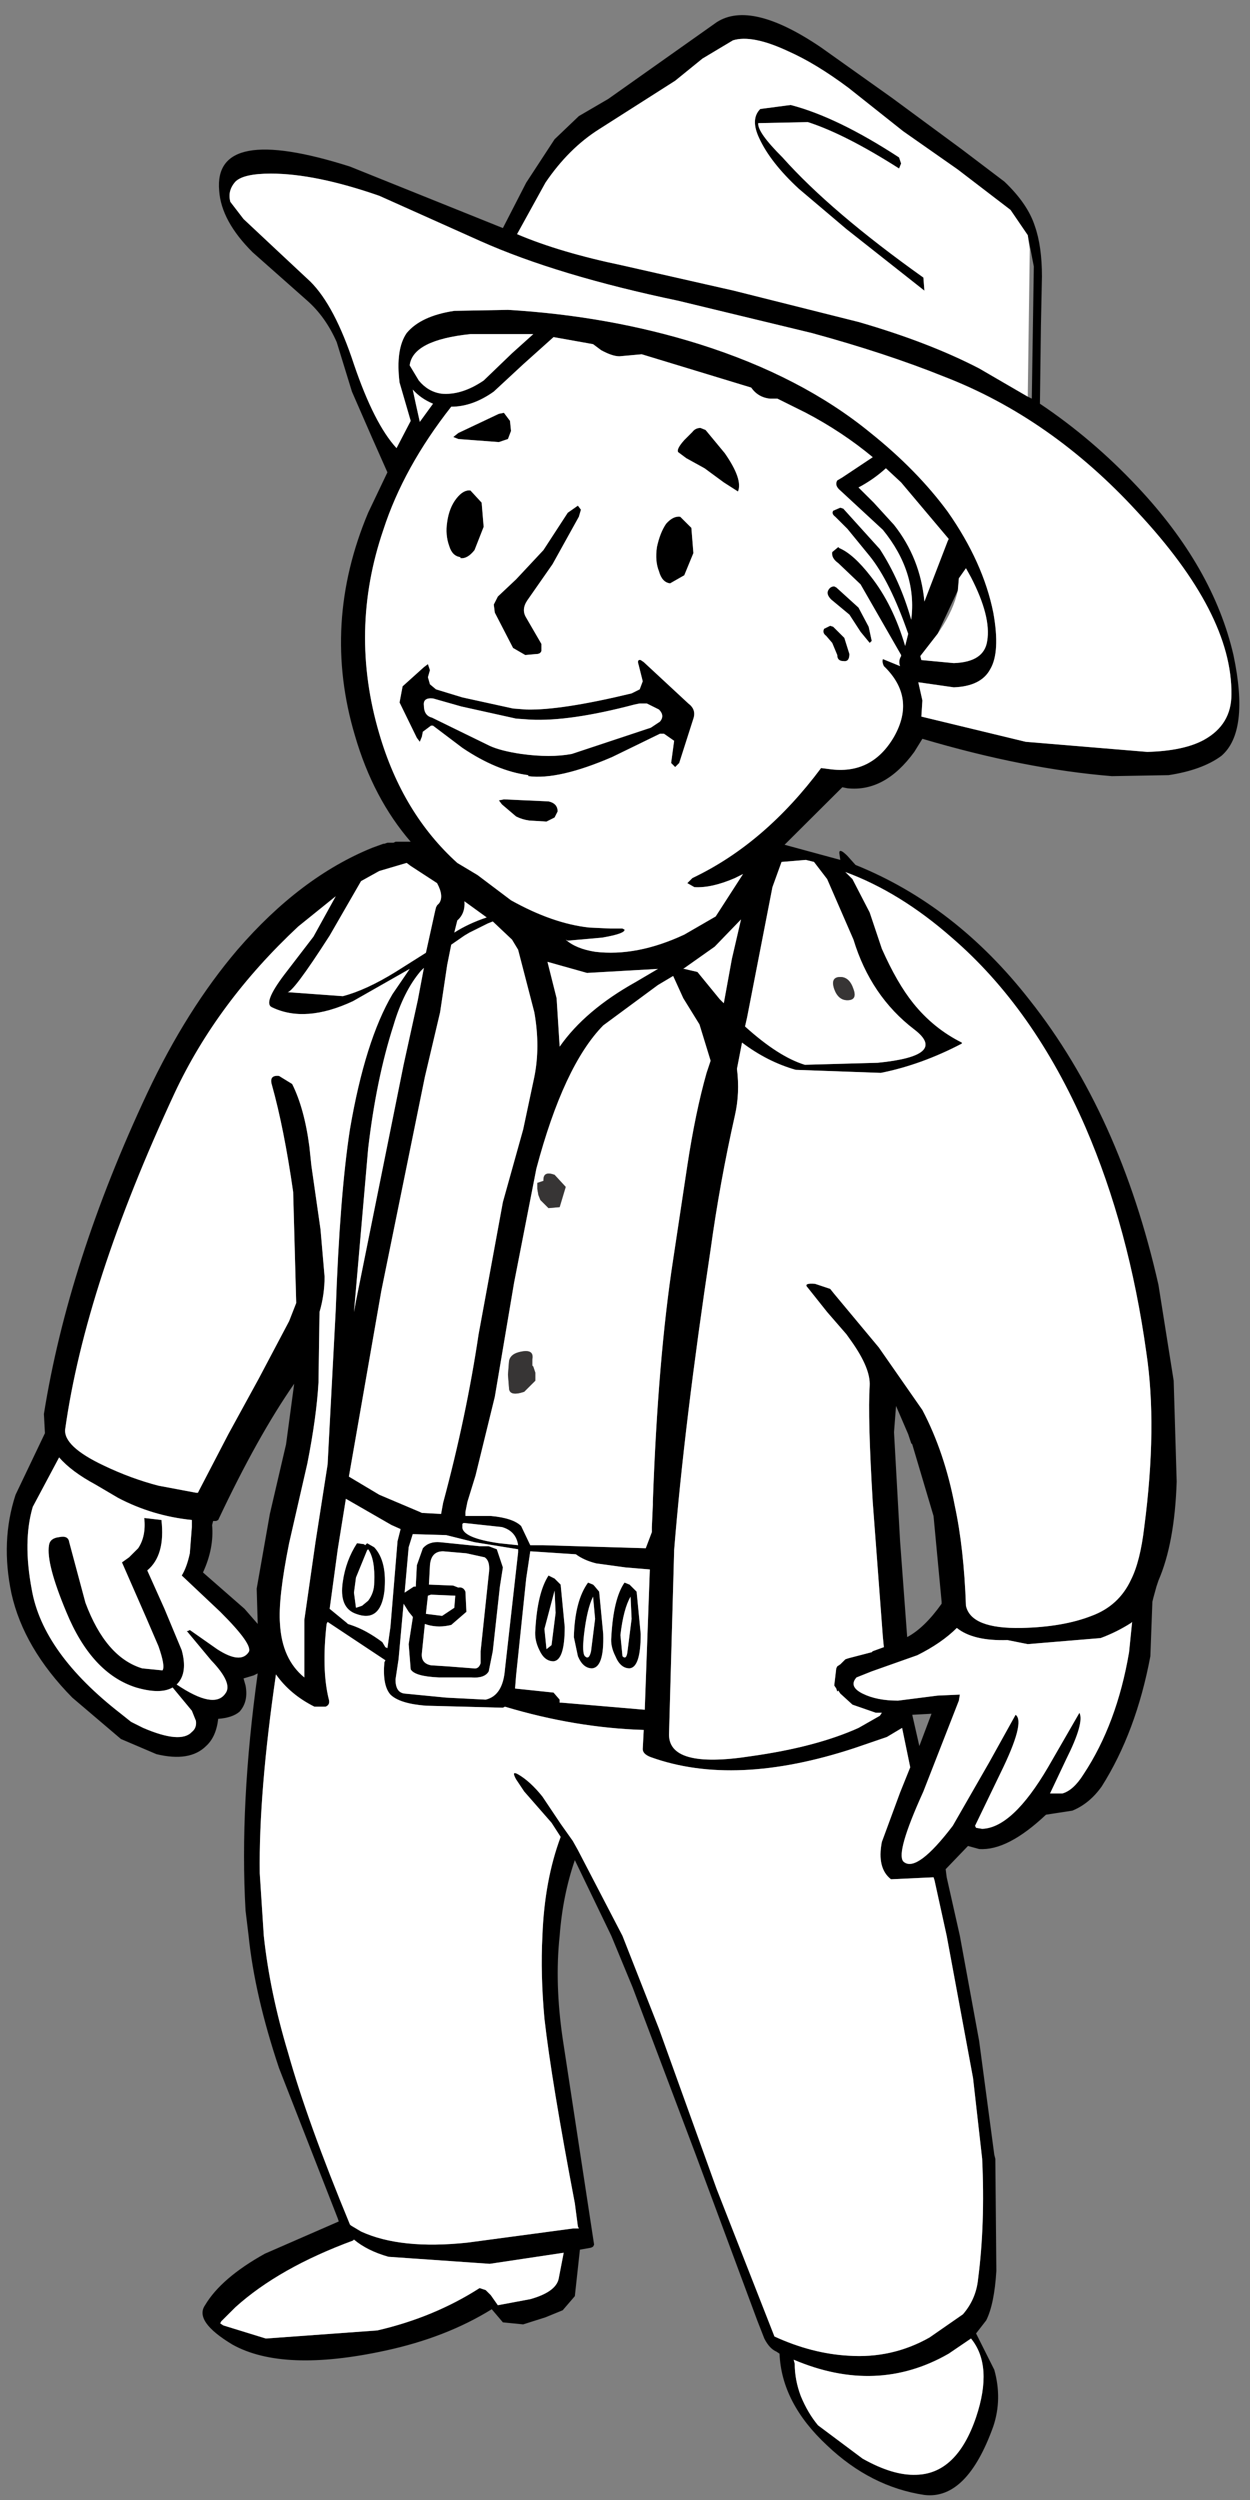 <?xml version="1.0" encoding="UTF-8"?>
<svg xmlns="http://www.w3.org/2000/svg" xmlns:xlink="http://www.w3.org/1999/xlink" width="128pt" height="256pt" viewBox="0 0 128 256" version="1.1">
<rect x="0" y="0" width="128" height="256" fill="#808080" stroke="none"/>
<g id="surface1">
<path style=" stroke:none;fill-rule:nonzero;fill:rgb(0%,0%,0%);fill-opacity:1;" d="M 73.391 2.273 C 75.742 0.758 79.305 1.621 84.078 4.859 L 91.34 10.023 L 98.496 15.297 L 102.855 18.602 C 104.445 20.117 105.484 21.637 105.969 23.152 C 106.453 24.527 106.695 26.25 106.695 28.316 L 106.59 33.383 L 106.488 41.34 C 110.082 43.75 113.402 46.578 116.445 49.816 C 121.637 55.328 124.922 61.082 126.305 67.074 C 127.41 72.312 126.996 75.758 125.059 77.41 C 123.746 78.375 121.945 79.027 119.664 79.375 L 113.852 79.477 C 107.906 78.996 101.438 77.719 94.453 75.652 L 93.621 76.996 C 91.617 79.754 89.332 80.992 86.773 80.719 L 86.254 80.613 L 80.34 86.504 L 86.047 88.055 L 85.945 87.332 C 85.945 86.988 86.219 87.09 86.773 87.641 L 87.605 88.57 C 94.453 91.328 100.398 95.945 105.449 102.422 C 111.605 110.207 115.996 119.922 118.625 131.566 L 120.184 141.383 L 120.492 151.719 C 120.355 155.922 119.734 159.297 118.625 161.848 L 118.418 162.469 L 118.105 163.605 L 118.004 164.02 L 117.797 169.598 C 116.828 174.766 115.168 179.211 112.816 182.93 C 111.984 184.102 110.984 184.93 109.809 185.41 L 107.109 185.824 C 104.48 188.305 102.199 189.477 100.262 189.34 L 99.121 189.027 L 96.836 191.406 L 96.941 192.234 L 98.289 198.227 L 100.262 208.977 L 101.816 220.652 L 101.922 221.066 L 102.027 232.539 C 101.887 234.812 101.543 236.5 100.988 237.605 L 99.949 238.945 L 101.816 242.668 C 102.371 244.664 102.336 246.594 101.715 248.457 C 99.914 253.484 97.562 255.828 94.66 255.484 C 90.992 254.934 87.672 253.242 84.699 250.418 C 81.586 247.523 79.961 244.391 79.824 241.016 L 79.512 240.809 C 79.027 240.602 78.613 240.152 78.266 239.465 L 77.539 237.605 L 71.211 220.551 L 64.777 203.496 L 62.598 198.227 L 58.863 190.477 C 58.035 192.887 57.516 195.473 57.309 198.227 C 56.961 201.465 57.066 204.98 57.621 208.77 L 60.836 229.852 L 60.73 230.059 L 60.523 230.164 L 59.383 230.367 L 58.863 235.125 L 57.621 236.57 L 55.855 237.293 L 53.574 238.016 L 51.496 237.809 L 50.355 236.465 C 47.242 238.395 43.613 239.809 39.461 240.703 C 32.477 242.219 27.254 242.012 23.797 240.082 C 21.168 238.5 20.234 237.156 20.996 236.055 C 22.102 234.191 24.141 232.438 27.117 230.781 L 34.691 227.477 L 34.586 227.164 L 28.57 211.766 C 26.91 206.805 25.871 202.293 25.457 198.227 L 25.145 195.645 C 24.73 188.41 25.145 180.312 26.391 171.355 L 25.973 171.562 L 24.938 171.871 L 25.145 172.598 C 25.352 173.699 25.145 174.594 24.523 175.281 C 24.039 175.695 23.312 175.938 22.344 176.008 C 22.203 177.246 21.789 178.176 21.098 178.797 C 19.992 179.898 18.297 180.176 16.016 179.625 L 12.383 178.074 L 7.402 173.836 C 4.082 170.461 2.008 166.91 1.176 163.191 C 0.418 159.609 0.555 156.23 1.594 153.062 L 4.602 146.758 L 4.496 144.793 C 6.156 134.391 9.684 123.434 15.082 111.93 C 17.777 106.211 20.855 101.316 24.316 97.254 C 28.602 92.293 33.203 88.812 38.113 86.816 L 39.254 86.402 L 39.359 86.402 L 39.672 86.297 L 40.293 86.297 L 40.5 86.195 L 42.055 86.195 C 39.496 83.23 37.594 79.613 36.352 75.344 C 34.066 67.695 34.516 60.082 37.699 52.504 L 39.672 48.367 L 38.113 44.855 L 36.039 40.102 L 34.48 35.035 C 33.723 33.312 32.719 31.902 31.473 30.797 L 25.871 25.836 C 23.727 23.703 22.586 21.602 22.445 19.535 C 22.031 14.918 26.492 14.09 35.832 17.055 L 51.496 23.355 L 53.883 18.707 L 56.789 14.262 L 59.277 11.887 L 62.289 10.129 L 73.391 2.273 M 105.242 24.082 L 103.477 21.496 L 98.082 17.363 L 92.48 13.438 L 86.879 8.992 C 84.664 7.34 82.625 6.098 80.758 5.27 C 78.266 4.098 76.363 3.719 75.051 4.133 L 71.938 5.996 L 69.137 8.27 L 61.355 13.23 C 59.277 14.539 57.445 16.363 55.855 18.707 L 52.949 23.977 C 55.855 25.219 59.453 26.285 63.742 27.18 L 75.152 29.766 L 87.914 32.969 C 92.688 34.348 96.805 35.93 100.262 37.723 L 105.242 40.617 L 105.656 40.824 L 105.762 33.898 L 105.863 27.285 L 105.242 24.082 M 96.008 64.906 L 94.242 67.18 L 94.348 67.59 L 97.668 67.902 C 99.742 67.832 100.883 67.074 101.09 65.629 C 101.367 63.973 100.816 61.805 99.43 59.117 L 98.914 58.188 L 98.188 59.219 L 98.082 60.461 L 96.629 63.562 L 96.008 64.906 M 88.953 64.18 L 89.266 65.629 L 89.055 65.836 L 88.121 64.699 L 86.98 62.941 L 85.113 61.391 C 84.77 61.047 84.664 60.734 84.801 60.461 C 84.941 60.184 85.148 60.047 85.426 60.047 L 85.633 60.148 L 87.914 62.219 L 88.953 64.18 M 90.715 47.953 C 89.887 48.711 88.953 49.367 87.914 49.918 L 89.473 51.469 L 91.547 53.742 C 93.344 56.016 94.383 58.633 94.66 61.598 L 97.047 55.395 L 97.148 55.188 L 92.273 49.402 L 90.715 47.953 M 71.73 43.82 L 72.25 44.027 L 74.219 46.406 C 75.465 48.195 75.914 49.504 75.57 50.332 L 74.117 49.402 L 72.145 47.953 L 70.277 46.922 L 69.445 46.301 C 69.309 46.094 69.516 45.68 70.07 45.062 L 70.898 44.234 C 71.105 43.957 71.383 43.82 71.73 43.82 M 46.52 31.832 L 52.016 31.73 C 58.934 32.141 65.469 33.312 71.625 35.242 C 78.613 37.449 84.457 40.48 89.16 44.336 C 92.344 46.887 94.969 49.574 97.047 52.398 C 99.465 55.844 101.023 59.289 101.715 62.734 C 102.199 65.422 102.094 67.352 101.402 68.523 C 100.781 69.691 99.535 70.312 97.668 70.383 L 94.035 69.863 L 94.453 71.727 L 94.348 73.379 L 105.035 75.961 L 117.484 76.996 C 119.977 76.926 121.91 76.516 123.293 75.758 C 125.164 74.723 126.098 73.172 126.098 71.105 C 126.164 65.594 122.949 59.359 116.445 52.398 C 110.566 45.992 103.961 41.375 96.629 38.551 C 92.688 36.965 88.191 35.484 83.141 34.105 L 69.445 30.797 C 61.215 29.074 54.473 27.043 49.215 24.699 L 38.84 20.051 C 34.48 18.535 30.781 17.777 27.738 17.777 C 25.871 17.777 24.66 18.051 24.105 18.602 C 23.555 19.223 23.379 19.914 23.59 20.672 L 24.938 22.426 L 28.359 25.633 L 31.785 28.836 C 33.445 30.488 34.934 33.312 36.246 37.309 C 37.629 41.375 39.082 44.234 40.605 45.887 L 42.055 43.098 L 40.914 39.172 C 40.637 36.895 40.879 35.207 41.641 34.105 C 42.609 32.934 44.234 32.176 46.52 31.832 M 50.562 40.102 C 49.113 41.133 47.66 41.648 46.207 41.648 C 42.957 45.785 40.637 49.988 39.254 54.258 C 36.902 61.148 36.766 68.109 38.84 75.137 C 40.43 80.578 43.094 84.988 46.828 88.363 L 48.902 89.605 L 52.328 92.188 C 55.164 93.773 57.828 94.703 60.316 94.98 L 62.496 95.082 L 63.742 95.082 L 63.949 95.188 C 64.016 95.461 63.258 95.738 61.664 96.012 L 58.137 96.324 L 57.93 96.219 C 58.621 96.84 59.625 97.254 60.938 97.461 C 63.773 97.805 66.82 97.219 70.07 95.703 L 73.285 93.844 L 76.086 89.5 L 75.258 89.914 C 73.668 90.605 72.281 90.914 71.105 90.844 L 70.379 90.434 L 70.898 89.914 L 71.105 89.812 C 75.949 87.469 80.273 83.75 84.078 78.648 L 84.906 78.754 C 87.812 79.168 90.023 78.062 91.547 75.445 C 93.066 72.758 92.723 70.348 90.508 68.211 C 90.371 67.938 90.336 67.695 90.406 67.488 L 92.168 68.211 C 92.031 67.867 92.066 67.523 92.273 67.18 L 92.273 67.074 L 88.121 59.84 L 85.84 57.668 C 85.355 57.324 85.148 56.945 85.219 56.531 L 85.84 56.016 L 85.945 56.121 C 86.914 56.531 87.984 57.496 89.16 59.012 C 90.684 60.941 91.859 63.32 92.688 66.145 L 93 64.906 C 91.754 61.32 90.441 58.668 89.055 56.945 L 86.773 54.156 L 85.527 52.914 C 85.254 52.707 85.184 52.504 85.32 52.297 L 86.047 51.984 L 86.359 52.09 L 90.094 56.223 C 91.477 58.359 92.551 60.77 93.309 63.457 C 93.727 60.219 92.758 57.152 90.406 54.258 L 86.047 50.227 C 85.633 49.883 85.527 49.539 85.734 49.195 L 86.254 48.887 L 89.367 46.816 C 87.293 45.094 85.012 43.578 82.52 42.27 L 79.613 40.824 L 78.887 40.824 C 78.059 40.754 77.402 40.375 76.918 39.688 L 65.711 36.277 L 63.43 36.484 C 62.945 36.484 62.324 36.277 61.562 35.863 L 60.73 35.242 L 56.684 34.52 L 53.574 37.309 L 50.562 40.102 M 51.602 42.27 L 52.223 43.098 L 52.328 44.129 L 52.016 44.957 L 51.082 45.27 L 46.934 44.957 L 46.414 44.75 L 46.934 44.336 L 51.082 42.375 L 51.602 42.27 M 52.43 36.172 L 54.609 34.211 L 48.176 34.211 C 44.234 34.621 42.16 35.691 41.953 37.414 L 42.887 38.965 C 43.508 39.723 44.27 40.168 45.168 40.309 C 46.551 40.445 48.004 39.996 49.527 38.965 L 52.43 36.172 M 77.746 14.16 C 77.125 12.852 77.16 11.852 77.852 11.16 L 80.965 10.75 C 84.145 11.574 87.848 13.367 92.066 16.121 L 92.273 16.742 L 92.066 17.258 C 88.398 14.918 85.285 13.332 82.727 12.504 L 77.645 12.609 C 77.574 13.23 78.406 14.398 80.133 16.121 C 83.453 19.844 88.262 23.941 94.555 28.422 L 94.66 29.766 L 86.672 23.461 L 81.793 19.328 C 79.855 17.535 78.508 15.812 77.746 14.16 M 83.352 88.262 L 82.52 88.055 L 80.031 88.262 L 79.098 90.844 L 76.504 104.176 L 76.293 105.109 C 78.578 107.176 80.617 108.484 82.418 109.035 L 89.887 108.828 C 94.727 108.348 95.973 107.211 93.621 105.418 C 90.648 103.145 88.57 100.078 87.395 96.219 L 84.699 90.02 L 83.352 88.262 M 50.461 94.359 L 49.941 94.566 L 48.281 95.395 L 48.074 95.496 L 47.555 95.805 L 46.207 96.738 L 45.793 98.805 L 45.066 103.66 L 43.508 110.273 L 39.047 132.188 L 35.727 151.203 L 38.84 153.062 L 42.988 154.82 L 43.199 154.922 L 45.168 155.027 L 45.375 153.891 C 46.969 147.965 48.176 142.211 49.008 136.629 L 51.496 123.09 L 53.574 115.648 L 54.715 110.273 C 55.129 108.207 55.129 106.004 54.715 103.66 L 53.055 97.254 L 52.43 96.219 L 50.461 94.359 M 47.555 92.293 C 47.625 93.117 47.383 93.773 46.828 94.258 L 46.52 95.496 C 47.484 94.875 48.594 94.359 49.836 93.945 L 47.555 92.293 M 44.961 92.5 C 45.309 92.016 45.238 91.328 44.754 90.434 L 42.055 88.676 L 41.641 88.363 L 38.84 89.191 L 36.973 90.227 L 33.758 95.805 C 31.195 99.801 29.746 101.73 29.398 101.594 L 35.105 102.008 C 36.695 101.594 38.492 100.766 40.5 99.527 L 43.613 97.562 L 44.547 93.324 L 44.648 92.914 L 44.754 92.707 L 44.961 92.5 M 51.395 82.371 L 51.082 81.957 L 51.602 81.855 L 56.168 82.062 C 56.789 82.199 57.102 82.543 57.102 83.094 L 56.789 83.715 L 55.961 84.129 L 54.195 84.023 C 53.711 83.957 53.262 83.816 52.848 83.609 L 51.395 82.371 M 65.504 72.035 L 64.984 72.141 C 60.559 73.309 56.996 73.828 54.301 73.688 L 52.848 73.586 L 47.242 72.344 L 44.34 71.52 C 43.648 71.449 43.336 71.691 43.406 72.242 C 43.406 72.93 43.684 73.344 44.234 73.484 L 50.148 76.375 C 50.91 76.723 51.98 76.996 53.367 77.203 C 55.371 77.48 57.102 77.48 58.555 77.203 L 66.645 74.516 L 67.578 73.895 C 67.926 73.484 67.891 73.07 67.477 72.656 L 66.23 72.035 L 65.504 72.035 M 46 55.914 C 45.723 55.156 45.652 54.328 45.793 53.434 C 45.93 52.469 46.242 51.676 46.727 51.055 C 47.211 50.434 47.695 50.16 48.176 50.227 L 49.32 51.469 L 49.527 53.949 L 48.594 56.328 C 48.109 56.945 47.625 57.223 47.141 57.152 L 47.141 57.051 C 46.586 56.98 46.207 56.602 46 55.914 M 58.137 52.504 L 59.176 51.777 L 59.488 52.191 L 59.277 52.914 L 56.582 57.773 L 53.988 61.492 C 53.574 62.113 53.539 62.699 53.883 63.25 L 55.441 65.938 L 55.441 66.66 C 55.371 66.867 55.199 66.973 54.922 66.973 L 53.781 67.074 L 52.535 66.352 L 50.668 62.734 L 50.562 61.906 L 50.98 61.082 L 52.848 59.324 L 55.648 56.328 L 58.137 52.504 M 85.734 67.074 L 85.219 65.836 L 84.594 65.109 C 84.316 64.906 84.25 64.664 84.387 64.387 L 85.012 64.078 L 85.32 64.18 L 86.461 65.316 L 86.98 66.973 C 86.98 67.523 86.773 67.766 86.359 67.695 C 85.945 67.695 85.734 67.488 85.734 67.074 M 65.609 67.59 L 65.918 67.797 L 70.484 72.035 C 71.039 72.449 71.211 72.965 71.004 73.586 L 69.551 78.133 L 69.137 78.547 L 68.723 78.133 L 69.031 75.859 L 67.996 75.137 L 67.578 75.137 L 62.703 77.512 C 59.039 79.098 56.168 79.754 54.09 79.477 L 54.09 79.375 C 51.949 79.098 49.699 78.168 47.348 76.582 L 44.34 74.309 L 44.133 74.309 L 43.301 74.93 L 43.199 75.445 L 42.988 75.961 L 42.68 75.551 L 40.914 71.934 L 41.227 70.277 L 43.406 68.316 L 43.82 68.004 L 44.027 68.625 L 43.82 69.348 L 44.027 70.07 L 44.648 70.59 L 47.348 71.414 L 52.535 72.551 L 53.883 72.656 C 56.234 72.723 59.832 72.172 64.676 71.004 L 65.504 70.59 L 65.816 69.762 L 65.402 68.109 C 65.262 67.695 65.332 67.523 65.609 67.59 M 69.656 52.914 L 70.797 54.051 L 71.004 56.637 L 70.07 58.91 L 68.617 59.738 C 68.062 59.668 67.684 59.254 67.477 58.496 C 67.199 57.809 67.129 56.98 67.27 56.016 C 67.477 55.051 67.785 54.258 68.203 53.641 C 68.688 53.086 69.172 52.848 69.656 52.914 M 87.293 90.02 L 89.055 93.43 L 90.301 97.148 C 91.34 99.492 92.41 101.352 93.52 102.73 C 94.902 104.453 96.562 105.797 98.496 106.762 L 98.496 106.863 C 95.73 108.312 92.965 109.312 90.199 109.863 L 81.48 109.551 C 79.547 109 77.711 108.07 75.984 106.762 L 75.465 109.449 C 75.672 111.102 75.602 112.688 75.258 114.203 C 74.219 118.82 73.391 123.402 72.766 127.949 C 70.969 139.867 69.723 150.133 69.031 158.746 L 69.031 158.852 L 68.512 177.453 C 68.375 179.934 71.176 180.727 76.918 179.832 C 81.344 179.211 85.012 178.246 87.914 176.938 L 90.094 175.695 L 90.301 175.387 L 89.68 175.387 L 87.293 174.559 L 86.047 173.422 L 85.84 173.113 L 85.734 173.215 L 85.633 172.906 L 85.426 172.598 L 85.633 170.84 L 85.734 170.633 L 86.047 170.426 L 86.566 169.91 L 86.879 169.805 L 89.266 169.184 L 89.367 169.082 L 90.508 168.668 L 90.406 167.637 L 89.367 153.785 C 89.023 148 88.918 144.035 89.055 141.902 C 89.125 140.73 88.504 139.215 87.188 137.352 L 86.672 136.629 L 84.699 134.355 L 82.727 131.875 C 82.383 131.531 82.625 131.395 83.453 131.461 L 85.012 131.98 L 85.426 132.496 L 89.988 137.973 L 94.453 144.383 C 95.973 147.273 97.078 150.547 97.773 154.199 C 98.395 157.094 98.773 160.504 98.914 164.43 C 99.258 166.016 101.16 166.773 104.621 166.703 C 107.457 166.637 109.84 166.223 111.777 165.465 C 113.645 164.777 114.996 163.535 115.824 161.742 C 116.445 160.504 116.898 158.711 117.172 156.371 C 118.074 149.48 118.141 143.52 117.383 138.488 C 116.203 130.016 114.129 122.332 111.156 115.441 C 107.629 107.312 103.062 100.836 97.461 96.012 C 93.934 92.914 90.301 90.672 86.566 89.297 L 87.293 90.02 M 60.109 99.629 L 56.062 98.492 L 56.996 102.215 L 57.309 107.176 C 59.039 104.695 61.633 102.488 65.09 100.559 L 67.371 99.215 L 60.109 99.629 M 69.965 99.215 L 70.07 99.215 L 71.418 99.527 L 73.699 102.316 L 74.117 102.73 L 74.945 98.184 L 75.879 94.152 L 73.184 96.941 L 69.965 99.215 M 68.93 99.941 L 67.371 100.871 L 61.77 105.004 C 59.07 107.762 56.789 112.652 54.922 119.68 L 52.641 131.359 L 50.668 143.039 L 48.695 151.098 L 47.867 153.785 L 47.762 154.305 L 47.66 154.82 L 47.66 155.234 L 50.254 155.234 C 51.773 155.371 52.812 155.715 53.367 156.266 L 54.301 158.23 L 55.648 158.23 L 66.125 158.539 L 66.75 156.887 L 66.75 156.371 L 66.852 154.098 L 66.852 153.785 C 67.199 144.004 67.891 135.734 68.93 128.98 L 70.379 119.371 C 70.934 115.719 71.59 112.551 72.352 109.863 L 72.766 108.621 L 71.625 104.902 L 69.965 102.215 L 68.93 99.941 M 115.93 166.086 L 115.824 166.188 C 114.855 166.809 113.82 167.324 112.711 167.738 L 105.242 168.359 L 103.168 167.945 C 100.816 168.016 99.086 167.602 97.98 166.703 C 96.941 167.738 95.594 168.668 93.934 169.496 L 89.266 171.148 L 87.707 171.77 C 87.152 172.391 87.363 172.941 88.328 173.422 C 89.297 173.906 90.508 174.145 91.961 174.145 L 96.008 173.629 L 98.289 173.527 L 98.188 174.145 L 94.555 183.449 L 94.141 184.379 C 92.48 188.168 91.961 190.27 92.582 190.684 C 93.484 191.371 95.145 190.133 97.562 186.961 L 101.301 180.449 L 103.996 175.594 C 104.688 176.074 104.168 178.074 102.441 181.586 L 99.848 186.961 L 99.949 187.168 L 100.574 187.273 C 102.648 187.203 104.895 185.102 107.316 180.969 L 110.535 175.387 C 110.879 176.074 110.43 177.66 109.184 180.141 L 107.523 183.656 L 108.77 183.656 C 109.531 183.449 110.258 182.793 110.949 181.691 C 113.23 178.246 114.785 174.078 115.617 169.184 L 115.93 166.086 M 95.387 175.488 L 93.414 175.594 L 94.141 178.797 L 95.387 175.488 M 95.594 155.234 L 93.414 147.895 L 93.309 147.793 L 93 146.863 L 91.754 143.969 L 91.547 146.656 L 92.168 157.816 L 92.895 167.637 C 94.07 167.016 95.246 165.879 96.422 164.223 L 96.422 164.02 L 95.594 155.234 M 35.418 153.477 L 34.586 158.645 L 33.758 164.742 L 35.52 166.188 L 35.625 166.293 L 35.934 166.395 C 36.973 166.738 38.043 167.324 39.152 168.152 L 39.461 168.668 L 39.672 168.773 L 39.98 166.602 L 40.707 157.816 L 41.02 156.578 L 40.086 156.164 L 35.418 153.477 M 37.285 158.125 L 37.387 158.23 L 37.594 158.023 L 38.32 158.438 C 39.219 159.402 39.566 160.918 39.359 162.984 C 39.082 165.121 38.113 165.879 36.453 165.258 C 35.277 164.844 34.828 163.742 35.105 161.949 C 35.312 160.504 35.797 159.195 36.559 158.023 L 37.285 158.125 M 37.699 158.645 L 37.594 158.746 L 36.453 161.539 L 36.246 163.086 L 36.453 164.637 L 37.074 164.43 L 37.699 163.914 C 38.113 163.363 38.32 162.742 38.32 162.055 C 38.391 160.469 38.184 159.332 37.699 158.645 M 43.406 99.113 L 43.094 99.422 C 41.918 100.801 40.984 102.66 40.293 105.004 C 39.117 108.656 38.254 112.859 37.699 117.613 L 36.246 134.355 L 36.453 133.219 L 41.328 109.035 L 42.781 102.422 L 43.406 99.113 M 34.379 91.777 L 30.539 94.875 C 25.008 100.043 20.785 105.727 17.883 111.93 C 11.797 125.02 8.059 136.492 6.676 146.344 C 6.539 147.516 7.852 148.758 10.617 150.066 C 12.488 150.961 14.355 151.648 16.223 152.133 L 20.062 152.855 L 20.27 152.855 L 20.371 152.648 L 23.379 146.863 L 26.492 141.176 L 29.605 135.285 L 30.332 133.426 L 30.227 129.602 L 30.02 122.059 C 29.398 117.715 28.672 114.066 27.844 111.102 C 27.633 110.414 27.875 110.102 28.57 110.172 L 29.918 111 C 30.746 112.652 31.336 114.789 31.68 117.406 L 31.887 119.371 L 32.82 125.883 L 33.238 130.738 C 33.238 131.98 33.062 133.184 32.719 134.355 L 32.613 141.59 C 32.477 143.934 32.098 146.688 31.473 149.859 L 29.605 158.023 C 28.844 161.812 28.535 164.57 28.672 166.293 C 28.809 168.703 29.641 170.527 31.164 171.77 L 31.164 165.879 L 32.305 157.922 L 33.547 149.961 L 34.379 134.148 C 34.656 126.293 35.141 120.129 35.832 115.648 C 36.867 109.586 38.32 104.969 40.188 101.801 L 41.953 99.215 L 36.141 102.523 C 32.891 104.039 30.125 104.246 27.844 103.145 C 27.219 102.867 27.633 101.766 29.086 99.836 L 32.098 95.91 L 34.379 91.777 M 42.574 41.34 L 42.988 43.199 L 44.34 41.34 C 43.508 40.996 42.816 40.512 42.266 39.895 L 42.574 41.34 M 81.273 241.633 L 81.379 242.047 C 81.379 243.148 81.586 244.254 82 245.355 C 82.484 246.527 83.074 247.523 83.766 248.352 L 88.328 251.762 C 90.406 252.934 92.238 253.484 93.828 253.418 C 96.598 253.348 98.637 251.383 99.949 247.523 C 101.125 244.012 100.953 241.324 99.43 239.465 L 97.148 241.016 C 92.238 243.84 86.945 244.047 81.273 241.633 M 57.203 233.367 L 57.723 230.68 L 50.148 231.816 L 39.773 231.094 C 38.32 230.68 37.145 230.094 36.246 229.336 L 36.141 229.438 C 31.094 231.301 27.082 233.574 24.105 236.262 L 22.656 237.707 L 22.551 237.914 L 22.863 238.121 L 27.219 239.465 L 38.633 238.637 C 42.504 237.742 46 236.293 49.113 234.297 L 49.734 234.504 L 50.254 235.02 L 50.98 236.055 L 54.301 235.434 C 56.027 234.949 56.996 234.262 57.203 233.367 M 63.742 169.598 C 64.016 169.875 64.191 169.703 64.258 169.082 L 64.676 165.773 L 64.57 163.5 C 64.086 164.328 63.742 165.637 63.531 167.43 L 63.742 169.598 M 59.797 167.43 C 59.66 168.668 59.695 169.391 59.902 169.598 C 60.18 169.875 60.387 169.703 60.523 169.082 L 60.938 165.773 L 60.73 163.5 C 60.316 164.328 60.004 165.637 59.797 167.43 M 56.895 165.156 L 56.789 162.883 L 55.75 166.809 L 55.961 168.875 L 56.477 168.461 L 56.895 165.156 M 56.789 161.641 L 57.41 162.262 L 57.828 166.602 C 57.828 168.875 57.445 170.047 56.684 170.117 C 56.062 170.117 55.578 169.738 55.234 168.98 C 54.887 168.289 54.75 167.602 54.816 166.91 C 54.957 164.363 55.406 162.5 56.168 161.332 L 56.789 161.641 M 63.949 162.055 L 64.469 162.262 L 65.191 162.984 L 65.609 167.324 C 65.609 169.598 65.227 170.77 64.469 170.84 C 63.844 170.84 63.359 170.426 63.016 169.598 C 62.668 168.91 62.531 168.254 62.598 167.637 C 62.738 165.016 63.188 163.156 63.949 162.055 M 60.836 162.363 L 61.355 162.984 L 61.77 167.324 C 61.84 169.598 61.457 170.77 60.629 170.84 C 60.004 170.84 59.52 170.426 59.176 169.598 L 58.762 167.637 C 58.828 165.156 59.312 163.293 60.215 162.055 L 60.73 162.262 L 60.836 162.363 M 46.52 164.637 L 46.621 163.398 L 44.133 163.293 L 43.82 163.398 L 43.613 165.258 L 45.273 165.465 L 46.52 164.637 M 54.301 158.852 L 53.883 161.641 L 52.848 171.562 L 52.742 172.906 L 56.684 173.32 L 57.309 174.043 L 57.309 174.352 L 57.516 174.352 L 66.023 175.078 L 66.543 160.711 L 64.051 160.504 L 61.043 160.09 C 60.215 159.883 59.52 159.574 58.969 159.16 L 54.301 158.852 M 48.594 157.922 L 45.688 157.195 L 42.266 157.094 L 41.848 158.438 L 41.434 163.086 L 42.367 162.469 L 42.574 162.469 L 42.68 160.402 L 42.68 160.297 L 43.301 158.539 C 43.715 158.059 44.305 157.852 45.066 157.922 L 49.113 158.332 L 50.047 158.332 L 50.875 158.645 L 51.496 160.504 L 51.188 162.469 L 50.461 169.082 L 50.047 171.148 C 49.77 171.633 49.18 171.84 48.281 171.77 L 44.961 171.77 C 43.301 171.699 42.332 171.426 42.055 170.941 L 41.848 168.359 L 42.266 165.672 L 42.266 165.566 L 41.848 165.051 L 41.328 164.223 L 40.812 169.91 L 40.5 171.977 C 40.5 172.871 40.812 173.355 41.434 173.422 L 45.688 173.836 L 49.734 174.043 C 50.91 173.766 51.566 172.734 51.707 170.941 L 53.055 158.953 L 53.055 158.645 L 48.594 157.922 M 47.762 159.059 L 45.375 158.852 C 44.547 158.852 44.098 159.332 44.027 160.297 L 43.922 162.262 L 46.414 162.363 L 46.934 162.57 C 47.277 162.5 47.52 162.641 47.66 162.984 L 47.762 165.051 L 46.207 166.395 C 45.375 166.602 44.582 166.602 43.82 166.395 L 43.508 166.293 L 43.199 169.289 C 43.129 169.977 43.441 170.391 44.133 170.527 L 45.793 170.633 L 48.488 170.84 C 48.836 170.906 49.078 170.734 49.215 170.32 L 49.215 169.082 L 50.047 161.227 C 50.184 160.332 50.047 159.746 49.629 159.469 L 47.762 159.059 M 47.453 155.957 L 47.348 156.059 L 47.348 156.473 C 47.484 157.164 48.73 157.68 51.082 158.023 L 53.055 158.23 C 52.914 157.266 52.363 156.645 51.395 156.371 L 47.555 155.957 L 47.453 155.957 M 92.168 183.551 L 93.207 180.969 L 92.375 176.938 L 90.82 177.867 L 87.5 179.004 C 79.34 181.691 72.387 182 66.645 179.934 C 66.094 179.727 65.816 179.453 65.816 179.105 L 65.918 177.145 C 61.285 177.004 56.547 176.215 51.707 174.766 L 51.496 174.871 L 47.555 174.766 L 43.613 174.664 C 41.812 174.523 40.605 174.145 39.98 173.527 C 39.43 172.906 39.219 171.805 39.359 170.219 L 39.461 170.012 L 33.547 166.086 L 33.445 166.293 C 33.098 169.391 33.168 171.941 33.652 173.938 C 33.789 174.352 33.688 174.629 33.34 174.766 L 32.199 174.766 C 30.539 173.938 29.227 172.836 28.258 171.461 C 27.082 179.52 26.527 186.309 26.598 191.82 L 27.012 198.227 C 27.426 202.086 28.258 206.082 29.504 210.215 C 30.816 214.902 32.926 220.758 35.832 227.785 L 35.934 227.887 L 36.973 228.508 C 39.672 229.75 43.301 230.129 47.867 229.645 L 58.656 228.199 L 59.277 228.199 L 59.176 227.992 L 58.863 225.613 C 57.273 217.277 56.234 210.973 55.75 206.703 C 55.477 203.672 55.406 200.844 55.543 198.227 C 55.684 194.438 56.305 191.062 57.41 188.098 L 56.477 186.652 L 53.676 183.449 L 52.848 182.207 C 52.5 181.586 52.57 181.414 53.055 181.691 C 53.883 182.172 54.715 182.93 55.543 183.965 L 57.41 186.754 L 58.656 188.512 L 59.176 189.441 L 63.742 198.227 L 67.477 207.734 L 73.391 224.168 L 79.305 239.258 C 81.863 240.43 84.387 241.082 86.879 241.223 C 89.852 241.426 92.617 240.809 95.18 239.359 L 98.602 236.984 C 99.5 235.949 100.02 234.746 100.156 233.367 C 100.641 229.645 100.781 225.547 100.574 221.066 L 99.641 212.801 L 96.941 198.227 L 95.695 192.543 L 95.594 192.234 L 91.234 192.438 C 90.266 191.68 89.957 190.406 90.301 188.617 L 92.168 183.551 M 27.633 155.027 L 29.293 147.895 L 30.125 141.695 C 27.633 145.277 25.039 149.926 22.344 155.645 L 22.137 155.75 L 21.824 155.75 L 21.719 156.164 C 21.859 157.746 21.547 159.367 20.785 161.02 L 25.039 164.742 L 26.391 166.293 L 26.285 162.676 L 27.633 155.027 M 16.531 155.645 C 16.809 158.059 16.324 159.781 15.082 160.812 L 16.844 164.742 L 18.609 168.98 C 19.023 170.496 18.883 171.633 18.191 172.391 L 18.09 172.492 C 20.648 174.215 22.309 174.523 23.07 173.422 C 23.621 172.734 23.137 171.598 21.617 170.012 L 19.125 167.016 L 19.23 167.016 L 19.438 166.91 L 22.238 168.875 C 23.832 169.91 24.902 170.012 25.457 169.184 C 25.801 168.703 24.832 167.324 22.551 165.051 L 18.609 161.332 C 18.953 160.781 19.23 160.023 19.438 159.059 L 19.645 156.371 L 19.645 155.645 C 16.949 155.371 14.422 154.613 12.07 153.371 L 9.789 152.027 C 8.129 151.133 6.883 150.203 6.055 149.238 L 3.355 154.305 C 2.664 156.645 2.629 159.469 3.254 162.777 C 4.012 167.117 7.059 171.355 12.383 175.488 L 13.422 176.316 L 14.664 176.938 C 17.227 178.039 18.883 178.176 19.645 177.352 C 19.992 177.074 20.129 176.695 20.062 176.215 L 19.645 175.18 L 17.676 172.801 C 16.844 173.285 15.598 173.285 13.938 172.801 C 10.895 171.84 8.508 169.254 6.781 165.051 C 5.398 161.742 4.809 159.469 5.016 158.23 C 5.086 157.746 5.43 157.473 6.055 157.402 C 6.676 157.266 7.023 157.438 7.09 157.922 L 8.75 164.121 C 10.137 167.84 12.07 170.082 14.562 170.84 L 16.637 171.047 C 16.844 170.77 16.707 169.941 16.223 168.566 L 14.977 165.672 L 12.488 159.988 L 13.215 159.469 L 14.148 158.539 C 14.699 157.715 14.906 156.68 14.77 155.441 L 16.531 155.645 "/>
<path style=" stroke:none;fill-rule:nonzero;fill:rgb(100%,100%,100%);fill-opacity:1;" d="M 105.242 40.617 L 100.262 37.723 C 96.805 35.93 92.688 34.348 87.914 32.969 L 75.152 29.766 L 63.742 27.18 C 59.453 26.285 55.855 25.219 52.949 23.977 L 55.855 18.707 C 57.445 16.363 59.277 14.539 61.355 13.23 L 69.137 8.27 L 71.938 5.996 L 75.051 4.133 C 76.363 3.719 78.266 4.098 80.758 5.27 C 82.625 6.098 84.664 7.34 86.879 8.992 L 92.48 13.438 L 98.082 17.363 L 103.477 21.496 L 105.242 24.082 L 105.449 25.527 L 105.242 40.617 M 77.746 14.16 C 78.508 15.812 79.855 17.535 81.793 19.328 L 86.672 23.461 L 94.66 29.766 L 94.555 28.422 C 88.262 23.941 83.453 19.844 80.133 16.121 C 78.406 14.398 77.574 13.23 77.645 12.609 L 82.727 12.504 C 85.285 13.332 88.398 14.918 92.066 17.258 L 92.273 16.742 L 92.066 16.121 C 87.848 13.367 84.145 11.574 80.965 10.75 L 77.852 11.16 C 77.16 11.852 77.125 12.852 77.746 14.16 M 52.43 36.172 L 49.527 38.965 C 48.004 39.996 46.551 40.445 45.168 40.309 C 44.27 40.168 43.508 39.723 42.887 38.965 L 41.953 37.414 C 42.16 35.691 44.234 34.621 48.176 34.211 L 54.609 34.211 L 52.43 36.172 M 51.602 42.27 L 51.082 42.375 L 46.934 44.336 L 46.414 44.75 L 46.934 44.957 L 51.082 45.27 L 52.016 44.957 L 52.328 44.129 L 52.223 43.098 L 51.602 42.27 M 50.562 40.102 L 53.574 37.309 L 56.684 34.52 L 60.73 35.242 L 61.562 35.863 C 62.324 36.277 62.945 36.484 63.43 36.484 L 65.711 36.277 L 76.918 39.688 C 77.402 40.375 78.059 40.754 78.887 40.824 L 79.613 40.824 L 82.52 42.27 C 85.012 43.578 87.293 45.094 89.367 46.816 L 86.254 48.887 L 85.734 49.195 C 85.527 49.539 85.633 49.883 86.047 50.227 L 90.406 54.258 C 92.758 57.152 93.727 60.219 93.309 63.457 C 92.551 60.77 91.477 58.359 90.094 56.223 L 86.359 52.09 L 86.047 51.984 L 85.32 52.297 C 85.184 52.504 85.254 52.707 85.527 52.914 L 86.773 54.156 L 89.055 56.945 C 90.441 58.668 91.754 61.32 93 64.906 L 92.688 66.145 C 91.859 63.32 90.684 60.941 89.16 59.012 C 87.984 57.496 86.914 56.531 85.945 56.121 L 85.84 56.016 L 85.219 56.531 C 85.148 56.945 85.355 57.324 85.84 57.668 L 88.121 59.84 L 92.273 67.074 L 92.273 67.18 C 92.066 67.523 92.031 67.867 92.168 68.211 L 90.406 67.488 C 90.336 67.695 90.371 67.938 90.508 68.211 C 92.723 70.348 93.066 72.758 91.547 75.445 C 90.023 78.062 87.812 79.168 84.906 78.754 L 84.078 78.648 C 80.273 83.75 75.949 87.469 71.105 89.812 L 70.898 89.914 L 70.379 90.434 L 71.105 90.844 C 72.281 90.914 73.668 90.605 75.258 89.914 L 76.086 89.5 L 73.285 93.844 L 70.07 95.703 C 66.82 97.219 63.773 97.805 60.938 97.461 C 59.625 97.254 58.621 96.84 57.93 96.219 L 58.137 96.324 L 61.664 96.012 C 63.258 95.738 64.016 95.461 63.949 95.188 L 63.742 95.082 L 62.496 95.082 L 60.316 94.98 C 57.828 94.703 55.164 93.773 52.328 92.188 L 48.902 89.605 L 46.828 88.363 C 43.094 84.988 40.43 80.578 38.84 75.137 C 36.766 68.109 36.902 61.148 39.254 54.258 C 40.637 49.988 42.957 45.785 46.207 41.648 C 47.66 41.648 49.113 41.133 50.562 40.102 M 46.52 31.832 C 44.234 32.176 42.609 32.934 41.641 34.105 C 40.879 35.207 40.637 36.895 40.914 39.172 L 42.055 43.098 L 40.605 45.887 C 39.082 44.234 37.629 41.375 36.246 37.309 C 34.934 33.312 33.445 30.488 31.785 28.836 L 28.359 25.633 L 24.938 22.426 L 23.59 20.672 C 23.379 19.914 23.555 19.223 24.105 18.602 C 24.66 18.051 25.871 17.777 27.738 17.777 C 30.781 17.777 34.48 18.535 38.84 20.051 L 49.215 24.699 C 54.473 27.043 61.215 29.074 69.445 30.797 L 83.141 34.105 C 88.191 35.484 92.688 36.965 96.629 38.551 C 103.961 41.375 110.566 45.992 116.445 52.398 C 122.949 59.359 126.164 65.594 126.098 71.105 C 126.098 73.172 125.164 74.723 123.293 75.758 C 121.91 76.516 119.977 76.926 117.484 76.996 L 105.035 75.961 L 94.348 73.379 L 94.453 71.727 L 94.035 69.863 L 97.668 70.383 C 99.535 70.312 100.781 69.691 101.402 68.523 C 102.094 67.352 102.199 65.422 101.715 62.734 C 101.023 59.289 99.465 55.844 97.047 52.398 C 94.969 49.574 92.344 46.887 89.16 44.336 C 84.457 40.48 78.613 37.449 71.625 35.242 C 65.469 33.312 58.934 32.141 52.016 31.73 L 46.52 31.832 M 71.73 43.82 C 71.383 43.82 71.105 43.957 70.898 44.234 L 70.07 45.062 C 69.516 45.68 69.309 46.094 69.445 46.301 L 70.277 46.922 L 72.145 47.953 L 74.117 49.402 L 75.57 50.332 C 75.914 49.504 75.465 48.195 74.219 46.406 L 72.25 44.027 L 71.73 43.82 M 90.715 47.953 L 92.273 49.402 L 97.148 55.188 L 97.047 55.395 L 94.66 61.598 C 94.383 58.633 93.344 56.016 91.547 53.742 L 89.473 51.469 L 87.914 49.918 C 88.953 49.367 89.887 48.711 90.715 47.953 M 88.953 64.18 L 87.914 62.219 L 85.633 60.148 L 85.426 60.047 C 85.148 60.047 84.941 60.184 84.801 60.461 C 84.664 60.734 84.77 61.047 85.113 61.391 L 86.98 62.941 L 88.121 64.699 L 89.055 65.836 L 89.266 65.629 L 88.953 64.18 M 98.082 60.461 L 98.188 59.219 L 98.914 58.188 L 99.43 59.117 C 100.816 61.805 101.367 63.973 101.09 65.629 C 100.883 67.074 99.742 67.832 97.668 67.902 L 94.348 67.59 L 94.242 67.18 L 96.008 64.906 L 96.215 64.594 C 97.184 63.148 97.805 61.77 98.082 60.461 M 87.293 90.02 L 86.566 89.297 C 90.301 90.672 93.934 92.914 97.461 96.012 C 103.062 100.836 107.629 107.312 111.156 115.441 C 114.129 122.332 116.203 130.016 117.383 138.488 C 118.141 143.52 118.074 149.48 117.172 156.371 C 116.898 158.711 116.445 160.504 115.824 161.742 C 114.996 163.535 113.645 164.777 111.777 165.465 C 109.84 166.223 107.457 166.637 104.621 166.703 C 101.16 166.773 99.258 166.016 98.914 164.43 C 98.773 160.504 98.395 157.094 97.773 154.199 C 97.078 150.547 95.973 147.273 94.453 144.383 L 89.988 137.973 L 85.426 132.496 L 85.012 131.98 L 83.453 131.461 C 82.625 131.395 82.383 131.531 82.727 131.875 L 84.699 134.355 L 86.672 136.629 L 87.188 137.352 C 88.504 139.215 89.125 140.73 89.055 141.902 C 88.918 144.035 89.023 148 89.367 153.785 L 90.406 167.637 L 90.508 168.668 L 89.367 169.082 L 89.266 169.184 L 86.879 169.805 L 86.566 169.91 L 86.047 170.426 L 85.734 170.633 L 85.633 170.84 L 85.426 172.598 L 85.633 172.906 L 85.734 173.215 L 85.84 173.113 L 86.047 173.422 L 87.293 174.559 L 89.68 175.387 L 90.301 175.387 L 90.094 175.695 L 87.914 176.938 C 85.012 178.246 81.344 179.211 76.918 179.832 C 71.176 180.727 68.375 179.934 68.512 177.453 L 69.031 158.852 L 69.031 158.746 C 69.723 150.133 70.969 139.867 72.766 127.949 C 73.391 123.402 74.219 118.82 75.258 114.203 C 75.602 112.688 75.672 111.102 75.465 109.449 L 75.984 106.762 C 77.711 108.07 79.547 109 81.48 109.551 L 90.199 109.863 C 92.965 109.312 95.73 108.312 98.496 106.863 L 98.496 106.762 C 96.562 105.797 94.902 104.453 93.52 102.73 C 92.41 101.352 91.34 99.492 90.301 97.148 L 89.055 93.43 L 87.293 90.02 M 69.656 52.914 C 69.172 52.848 68.688 53.086 68.203 53.641 C 67.785 54.258 67.477 55.051 67.27 56.016 C 67.129 56.98 67.199 57.809 67.477 58.496 C 67.684 59.254 68.062 59.668 68.617 59.738 L 70.07 58.91 L 71.004 56.637 L 70.797 54.051 L 69.656 52.914 M 65.609 67.59 C 65.332 67.523 65.262 67.695 65.402 68.109 L 65.816 69.762 L 65.504 70.59 L 64.676 71.004 C 59.832 72.172 56.234 72.723 53.883 72.656 L 52.535 72.551 L 47.348 71.414 L 44.648 70.59 L 44.027 70.07 L 43.82 69.348 L 44.027 68.625 L 43.82 68.004 L 43.406 68.316 L 41.227 70.277 L 40.914 71.934 L 42.68 75.551 L 42.988 75.961 L 43.199 75.445 L 43.301 74.93 L 44.133 74.309 L 44.34 74.309 L 47.348 76.582 C 49.699 78.168 51.949 79.098 54.09 79.375 L 54.09 79.477 C 56.168 79.754 59.039 79.098 62.703 77.512 L 67.578 75.137 L 67.996 75.137 L 69.031 75.859 L 68.723 78.133 L 69.137 78.547 L 69.551 78.133 L 71.004 73.586 C 71.211 72.965 71.039 72.449 70.484 72.035 L 65.918 67.797 L 65.609 67.59 M 85.734 67.074 C 85.734 67.488 85.945 67.695 86.359 67.695 C 86.773 67.766 86.98 67.523 86.98 66.973 L 86.461 65.316 L 85.32 64.18 L 85.012 64.078 L 84.387 64.387 C 84.25 64.664 84.316 64.906 84.594 65.109 L 85.219 65.836 L 85.734 67.074 M 58.137 52.504 L 55.648 56.328 L 52.848 59.324 L 50.98 61.082 L 50.562 61.906 L 50.668 62.734 L 52.535 66.352 L 53.781 67.074 L 54.922 66.973 C 55.199 66.973 55.371 66.867 55.441 66.66 L 55.441 65.938 L 53.883 63.25 C 53.539 62.699 53.574 62.113 53.988 61.492 L 56.582 57.773 L 59.277 52.914 L 59.488 52.191 L 59.176 51.777 L 58.137 52.504 M 46 55.914 C 46.207 56.602 46.586 56.98 47.141 57.051 L 47.141 57.152 C 47.625 57.223 48.109 56.945 48.594 56.328 L 49.527 53.949 L 49.32 51.469 L 48.176 50.227 C 47.695 50.16 47.211 50.434 46.727 51.055 C 46.242 51.676 45.93 52.469 45.793 53.434 C 45.652 54.328 45.723 55.156 46 55.914 M 65.504 72.035 L 66.23 72.035 L 67.477 72.656 C 67.891 73.07 67.926 73.484 67.578 73.895 L 66.645 74.516 L 58.555 77.203 C 57.102 77.48 55.371 77.48 53.367 77.203 C 51.98 76.996 50.91 76.723 50.148 76.375 L 44.234 73.484 C 43.684 73.344 43.406 72.93 43.406 72.242 C 43.336 71.691 43.648 71.449 44.34 71.52 L 47.242 72.344 L 52.848 73.586 L 54.301 73.688 C 56.996 73.828 60.559 73.309 64.984 72.141 L 65.504 72.035 M 51.395 82.371 L 52.848 83.609 C 53.262 83.816 53.711 83.957 54.195 84.023 L 55.961 84.129 L 56.789 83.715 L 57.102 83.094 C 57.102 82.543 56.789 82.199 56.168 82.062 L 51.602 81.855 L 51.082 81.957 L 51.395 82.371 M 44.961 92.5 L 44.754 92.707 L 44.648 92.914 L 44.547 93.324 L 43.613 97.562 L 40.5 99.527 C 38.492 100.766 36.695 101.594 35.105 102.008 L 29.398 101.594 C 29.746 101.73 31.195 99.801 33.758 95.805 L 36.973 90.227 L 38.84 89.191 L 41.641 88.363 L 42.055 88.676 L 44.754 90.434 C 45.238 91.328 45.309 92.016 44.961 92.5 M 47.555 92.293 L 49.836 93.945 C 48.594 94.359 47.484 94.875 46.52 95.496 L 46.828 94.258 C 47.383 93.773 47.625 93.117 47.555 92.293 M 50.461 94.359 L 52.43 96.219 L 53.055 97.254 L 54.715 103.66 C 55.129 106.004 55.129 108.207 54.715 110.273 L 53.574 115.648 L 51.496 123.09 L 49.008 136.629 C 48.176 142.211 46.969 147.965 45.375 153.891 L 45.168 155.027 L 43.199 154.922 L 42.988 154.82 L 38.84 153.062 L 35.727 151.203 L 39.047 132.188 L 43.508 110.273 L 45.066 103.66 L 45.793 98.805 L 46.207 96.738 L 47.555 95.805 L 48.074 95.496 L 48.281 95.395 L 49.941 94.566 L 50.461 94.359 M 83.352 88.262 L 84.699 90.02 L 87.395 96.219 C 88.57 100.078 90.648 103.145 93.621 105.418 C 95.973 107.211 94.727 108.348 89.887 108.828 L 82.418 109.035 C 80.617 108.484 78.578 107.176 76.293 105.109 L 76.504 104.176 L 79.098 90.844 L 80.031 88.262 L 82.52 88.055 L 83.352 88.262 M 85.426 101.285 C 85.703 102.043 86.152 102.422 86.773 102.422 C 87.465 102.422 87.672 102.043 87.395 101.285 C 87.121 100.457 86.672 100.043 86.047 100.043 C 85.355 100.043 85.148 100.457 85.426 101.285 M 68.93 99.941 L 69.965 102.215 L 71.625 104.902 L 72.766 108.621 L 72.352 109.863 C 71.59 112.551 70.934 115.719 70.379 119.371 L 68.93 128.98 C 67.891 135.734 67.199 144.004 66.852 153.785 L 66.852 154.098 L 66.75 156.371 L 66.75 156.887 L 66.125 158.539 L 55.648 158.23 L 54.301 158.23 L 53.367 156.266 C 52.812 155.715 51.773 155.371 50.254 155.234 L 47.66 155.234 L 47.66 154.82 L 47.762 154.305 L 47.867 153.785 L 48.695 151.098 L 50.668 143.039 L 52.641 131.359 L 54.922 119.68 C 56.789 112.652 59.07 107.762 61.77 105.004 L 67.371 100.871 L 68.93 99.941 M 69.965 99.215 L 73.184 96.941 L 75.879 94.152 L 74.945 98.184 L 74.117 102.73 L 73.699 102.316 L 71.418 99.527 L 70.07 99.215 L 69.965 99.215 M 60.109 99.629 L 67.371 99.215 L 65.09 100.559 C 61.633 102.488 59.039 104.695 57.309 107.176 L 56.996 102.215 L 56.062 98.492 L 60.109 99.629 M 55.648 120.816 L 55.648 120.922 L 55.023 121.129 L 55.023 121.746 L 55.129 122.367 L 55.336 122.883 L 56.168 123.711 L 57.309 123.609 L 57.93 121.539 L 56.789 120.301 C 56.027 120.023 55.648 120.195 55.648 120.816 M 53.469 138.387 C 52.641 138.523 52.191 138.867 52.121 139.422 L 52.016 140.766 L 52.121 142.105 C 52.121 142.727 52.641 142.867 53.676 142.52 L 54.816 141.383 L 54.816 140.559 L 54.609 139.938 L 54.508 139.832 L 54.508 139.215 C 54.645 138.523 54.301 138.25 53.469 138.387 M 115.93 166.086 L 115.617 169.184 C 114.785 174.078 113.23 178.246 110.949 181.691 C 110.258 182.793 109.531 183.449 108.77 183.656 L 107.523 183.656 L 109.184 180.141 C 110.43 177.66 110.879 176.074 110.535 175.387 L 107.316 180.969 C 104.895 185.102 102.648 187.203 100.574 187.273 L 99.949 187.168 L 99.848 186.961 L 102.441 181.586 C 104.168 178.074 104.688 176.074 103.996 175.594 L 101.301 180.449 L 97.562 186.961 C 95.145 190.133 93.484 191.371 92.582 190.684 C 91.961 190.27 92.48 188.168 94.141 184.379 L 94.555 183.449 L 98.188 174.145 L 98.289 173.527 L 96.008 173.629 L 91.961 174.145 C 90.508 174.145 89.297 173.906 88.328 173.422 C 87.363 172.941 87.152 172.391 87.707 171.77 L 89.266 171.148 L 93.934 169.496 C 95.594 168.668 96.941 167.738 97.98 166.703 C 99.086 167.602 100.816 168.016 103.168 167.945 L 105.242 168.359 L 112.711 167.738 C 113.82 167.324 114.855 166.809 115.824 166.188 L 115.93 166.086 M 92.168 183.551 L 90.301 188.617 C 89.957 190.406 90.266 191.68 91.234 192.438 L 95.594 192.234 L 95.695 192.543 L 96.941 198.227 L 99.641 212.801 L 100.574 221.066 C 100.781 225.547 100.641 229.645 100.156 233.367 C 100.02 234.746 99.5 235.949 98.602 236.984 L 95.18 239.359 C 92.617 240.809 89.852 241.426 86.879 241.223 C 84.387 241.082 81.863 240.43 79.305 239.258 L 73.391 224.168 L 67.477 207.734 L 63.742 198.227 L 59.176 189.441 L 58.656 188.512 L 57.41 186.754 L 55.543 183.965 C 54.715 182.93 53.883 182.172 53.055 181.691 C 52.57 181.414 52.5 181.586 52.848 182.207 L 53.676 183.449 L 56.477 186.652 L 57.41 188.098 C 56.305 191.062 55.684 194.438 55.543 198.227 C 55.406 200.844 55.477 203.672 55.75 206.703 C 56.234 210.973 57.273 217.277 58.863 225.613 L 59.176 227.992 L 59.277 228.199 L 58.656 228.199 L 47.867 229.645 C 43.301 230.129 39.672 229.75 36.973 228.508 L 35.934 227.887 L 35.832 227.785 C 32.926 220.758 30.816 214.902 29.504 210.215 C 28.258 206.082 27.426 202.086 27.012 198.227 L 26.598 191.82 C 26.527 186.309 27.082 179.52 28.258 171.461 C 29.227 172.836 30.539 173.938 32.199 174.766 L 33.34 174.766 C 33.688 174.629 33.789 174.352 33.652 173.938 C 33.168 171.941 33.098 169.391 33.445 166.293 L 33.547 166.086 L 39.461 170.012 L 39.359 170.219 C 39.219 171.805 39.43 172.906 39.98 173.527 C 40.605 174.145 41.812 174.523 43.613 174.664 L 47.555 174.766 L 51.496 174.871 L 51.707 174.766 C 56.547 176.215 61.285 177.004 65.918 177.145 L 65.816 179.105 C 65.816 179.453 66.094 179.727 66.645 179.934 C 72.387 182 79.34 181.691 87.5 179.004 L 90.82 177.867 L 92.375 176.938 L 93.207 180.969 L 92.168 183.551 M 47.453 155.957 L 47.555 155.957 L 51.395 156.371 C 52.363 156.645 52.914 157.266 53.055 158.23 L 51.082 158.023 C 48.73 157.68 47.484 157.164 47.348 156.473 L 47.348 156.059 L 47.453 155.957 M 47.762 159.059 L 49.629 159.469 C 50.047 159.746 50.184 160.332 50.047 161.227 L 49.215 169.082 L 49.215 170.32 C 49.078 170.734 48.836 170.906 48.488 170.84 L 45.793 170.633 L 44.133 170.527 C 43.441 170.391 43.129 169.977 43.199 169.289 L 43.508 166.293 L 43.82 166.395 C 44.582 166.602 45.375 166.602 46.207 166.395 L 47.762 165.051 L 47.66 162.984 C 47.52 162.641 47.277 162.5 46.934 162.57 L 46.414 162.363 L 43.922 162.262 L 44.027 160.297 C 44.098 159.332 44.547 158.852 45.375 158.852 L 47.762 159.059 M 48.594 157.922 L 53.055 158.645 L 53.055 158.953 L 51.707 170.941 C 51.566 172.734 50.91 173.766 49.734 174.043 L 45.688 173.836 L 41.434 173.422 C 40.812 173.355 40.5 172.871 40.5 171.977 L 40.812 169.91 L 41.328 164.223 L 41.848 165.051 L 42.266 165.566 L 42.266 165.672 L 41.848 168.359 L 42.055 170.941 C 42.332 171.426 43.301 171.699 44.961 171.77 L 48.281 171.77 C 49.18 171.84 49.77 171.633 50.047 171.148 L 50.461 169.082 L 51.188 162.469 L 51.496 160.504 L 50.875 158.645 L 50.047 158.332 L 49.113 158.332 L 45.066 157.922 C 44.305 157.852 43.715 158.059 43.301 158.539 L 42.68 160.297 L 42.68 160.402 L 42.574 162.469 L 42.367 162.469 L 41.434 163.086 L 41.848 158.438 L 42.266 157.094 L 45.688 157.195 L 48.594 157.922 M 54.301 158.852 L 58.969 159.16 C 59.52 159.574 60.215 159.883 61.043 160.09 L 64.051 160.504 L 66.543 160.711 L 66.023 175.078 L 57.516 174.352 L 57.309 174.352 L 57.309 174.043 L 56.684 173.32 L 52.742 172.906 L 52.848 171.562 L 53.883 161.641 L 54.301 158.852 M 46.52 164.637 L 45.273 165.465 L 43.613 165.258 L 43.82 163.398 L 44.133 163.293 L 46.621 163.398 L 46.52 164.637 M 60.836 162.363 L 60.73 162.262 L 60.215 162.055 C 59.312 163.293 58.828 165.156 58.762 167.637 L 59.176 169.598 C 59.52 170.426 60.004 170.84 60.629 170.84 C 61.457 170.77 61.84 169.598 61.77 167.324 L 61.355 162.984 L 60.836 162.363 M 63.949 162.055 C 63.188 163.156 62.738 165.016 62.598 167.637 C 62.531 168.254 62.668 168.91 63.016 169.598 C 63.359 170.426 63.844 170.84 64.469 170.84 C 65.227 170.77 65.609 169.598 65.609 167.324 L 65.191 162.984 L 64.469 162.262 L 63.949 162.055 M 56.789 161.641 L 56.168 161.332 C 55.406 162.5 54.957 164.363 54.816 166.91 C 54.75 167.602 54.887 168.289 55.234 168.98 C 55.578 169.738 56.062 170.117 56.684 170.117 C 57.445 170.047 57.828 168.875 57.828 166.602 L 57.41 162.262 L 56.789 161.641 M 56.895 165.156 L 56.477 168.461 L 55.961 168.875 L 55.75 166.809 L 56.789 162.883 L 56.895 165.156 M 59.797 167.43 C 60.004 165.637 60.316 164.328 60.73 163.5 L 60.938 165.773 L 60.523 169.082 C 60.387 169.703 60.18 169.875 59.902 169.598 C 59.695 169.391 59.66 168.668 59.797 167.43 M 63.742 169.598 L 63.531 167.43 C 63.742 165.637 64.086 164.328 64.57 163.5 L 64.676 165.773 L 64.258 169.082 C 64.191 169.703 64.016 169.875 63.742 169.598 M 57.203 233.367 C 56.996 234.262 56.027 234.949 54.301 235.434 L 50.98 236.055 L 50.254 235.02 L 49.734 234.504 L 49.113 234.297 C 46 236.293 42.504 237.742 38.633 238.637 L 27.219 239.465 L 22.863 238.121 L 22.551 237.914 L 22.656 237.707 L 24.105 236.262 C 27.082 233.574 31.094 231.301 36.141 229.438 L 36.246 229.336 C 37.145 230.094 38.32 230.68 39.773 231.094 L 50.148 231.816 L 57.723 230.68 L 57.203 233.367 M 81.273 241.633 C 86.945 244.047 92.238 243.84 97.148 241.016 L 99.43 239.465 C 100.953 241.324 101.125 244.012 99.949 247.523 C 98.637 251.383 96.598 253.348 93.828 253.418 C 92.238 253.484 90.406 252.934 88.328 251.762 L 83.766 248.352 C 83.074 247.523 82.484 246.527 82 245.355 C 81.586 244.254 81.379 243.148 81.379 242.047 L 81.273 241.633 M 42.574 41.34 L 42.266 39.895 C 42.816 40.512 43.508 40.996 44.34 41.34 L 42.988 43.199 L 42.574 41.34 M 34.379 91.777 L 32.098 95.91 L 29.086 99.836 C 27.633 101.766 27.219 102.867 27.844 103.145 C 30.125 104.246 32.891 104.039 36.141 102.523 L 41.953 99.215 L 40.188 101.801 C 38.32 104.969 36.867 109.586 35.832 115.648 C 35.141 120.129 34.656 126.293 34.379 134.148 L 33.547 149.961 L 32.305 157.922 L 31.164 165.879 L 31.164 171.77 C 29.641 170.527 28.809 168.703 28.672 166.293 C 28.535 164.57 28.844 161.812 29.605 158.023 L 31.473 149.859 C 32.098 146.688 32.477 143.934 32.613 141.59 L 32.719 134.355 C 33.062 133.184 33.238 131.98 33.238 130.738 L 32.82 125.883 L 31.887 119.371 L 31.68 117.406 C 31.336 114.789 30.746 112.652 29.918 111 L 28.57 110.172 C 27.875 110.102 27.633 110.414 27.844 111.102 C 28.672 114.066 29.398 117.715 30.02 122.059 L 30.227 129.602 L 30.332 133.426 L 29.605 135.285 L 26.492 141.176 L 23.379 146.863 L 20.371 152.648 L 20.27 152.855 L 20.062 152.855 L 16.223 152.133 C 14.355 151.648 12.488 150.961 10.617 150.066 C 7.852 148.758 6.539 147.516 6.676 146.344 C 8.059 136.492 11.797 125.02 17.883 111.93 C 20.785 105.727 25.008 100.043 30.539 94.875 L 34.379 91.777 M 43.406 99.113 L 42.781 102.422 L 41.328 109.035 L 36.453 133.219 L 36.246 134.355 L 37.699 117.613 C 38.254 112.859 39.117 108.656 40.293 105.004 C 40.984 102.66 41.918 100.801 43.094 99.422 L 43.406 99.113 M 37.699 158.645 C 38.184 159.332 38.391 160.469 38.32 162.055 C 38.32 162.742 38.113 163.363 37.699 163.914 L 37.074 164.43 L 36.453 164.637 L 36.246 163.086 L 36.453 161.539 L 37.594 158.746 L 37.699 158.645 M 37.285 158.125 L 36.559 158.023 C 35.797 159.195 35.312 160.504 35.105 161.949 C 34.828 163.742 35.277 164.844 36.453 165.258 C 38.113 165.879 39.082 165.121 39.359 162.984 C 39.566 160.918 39.219 159.402 38.32 158.438 L 37.594 158.023 L 37.387 158.23 L 37.285 158.125 M 35.418 153.477 L 40.086 156.164 L 41.02 156.578 L 40.707 157.816 L 39.98 166.602 L 39.672 168.773 L 39.461 168.668 L 39.152 168.152 C 38.043 167.324 36.973 166.738 35.934 166.395 L 35.625 166.293 L 35.52 166.188 L 33.758 164.742 L 34.586 158.645 L 35.418 153.477 M 16.531 155.645 L 14.77 155.441 C 14.906 156.68 14.699 157.715 14.148 158.539 L 13.215 159.469 L 12.488 159.988 L 14.977 165.672 L 16.223 168.566 C 16.707 169.941 16.844 170.77 16.637 171.047 L 14.562 170.84 C 12.07 170.082 10.137 167.84 8.75 164.121 L 7.09 157.922 C 7.023 157.438 6.676 157.266 6.055 157.402 C 5.43 157.473 5.086 157.746 5.016 158.23 C 4.809 159.469 5.398 161.742 6.781 165.051 C 8.508 169.254 10.895 171.84 13.938 172.801 C 15.598 173.285 16.844 173.285 17.676 172.801 L 19.645 175.18 L 20.062 176.215 C 20.129 176.695 19.992 177.074 19.645 177.352 C 18.883 178.176 17.227 178.039 14.664 176.938 L 13.422 176.316 L 12.383 175.488 C 7.059 171.355 4.012 167.117 3.254 162.777 C 2.629 159.469 2.664 156.645 3.355 154.305 L 6.055 149.238 C 6.883 150.203 8.129 151.133 9.789 152.027 L 12.07 153.371 C 14.422 154.613 16.949 155.371 19.645 155.645 L 19.645 156.371 L 19.438 159.059 C 19.23 160.023 18.953 160.781 18.609 161.332 L 22.551 165.051 C 24.832 167.324 25.801 168.703 25.457 169.184 C 24.902 170.012 23.832 169.91 22.238 168.875 L 19.438 166.91 L 19.23 167.016 L 19.125 167.016 L 21.617 170.012 C 23.137 171.598 23.621 172.734 23.07 173.422 C 22.309 174.523 20.648 174.215 18.09 172.492 L 18.191 172.391 C 18.883 171.633 19.023 170.496 18.609 168.98 L 16.844 164.742 L 15.082 160.812 C 16.324 159.781 16.809 158.059 16.531 155.645 "/>
<path style=" stroke:none;fill-rule:nonzero;fill:rgb(21.569%,20.784%,20.784%);fill-opacity:1;" d="M 85.426 101.285 C 85.148 100.457 85.355 100.043 86.047 100.043 C 86.672 100.043 87.121 100.457 87.395 101.285 C 87.672 102.043 87.465 102.422 86.773 102.422 C 86.152 102.422 85.703 102.043 85.426 101.285 M 53.469 138.387 C 54.301 138.25 54.645 138.523 54.508 139.215 L 54.508 139.832 L 54.609 139.938 L 54.816 140.559 L 54.816 141.383 L 53.676 142.52 C 52.641 142.867 52.121 142.727 52.121 142.105 L 52.016 140.766 L 52.121 139.422 C 52.191 138.867 52.641 138.523 53.469 138.387 M 55.648 120.816 C 55.648 120.195 56.027 120.023 56.789 120.301 L 57.93 121.539 L 57.309 123.609 L 56.168 123.711 L 55.336 122.883 L 55.129 122.367 L 55.023 121.746 L 55.023 121.129 L 55.648 120.922 L 55.648 120.816 "/>
</g>
</svg>

